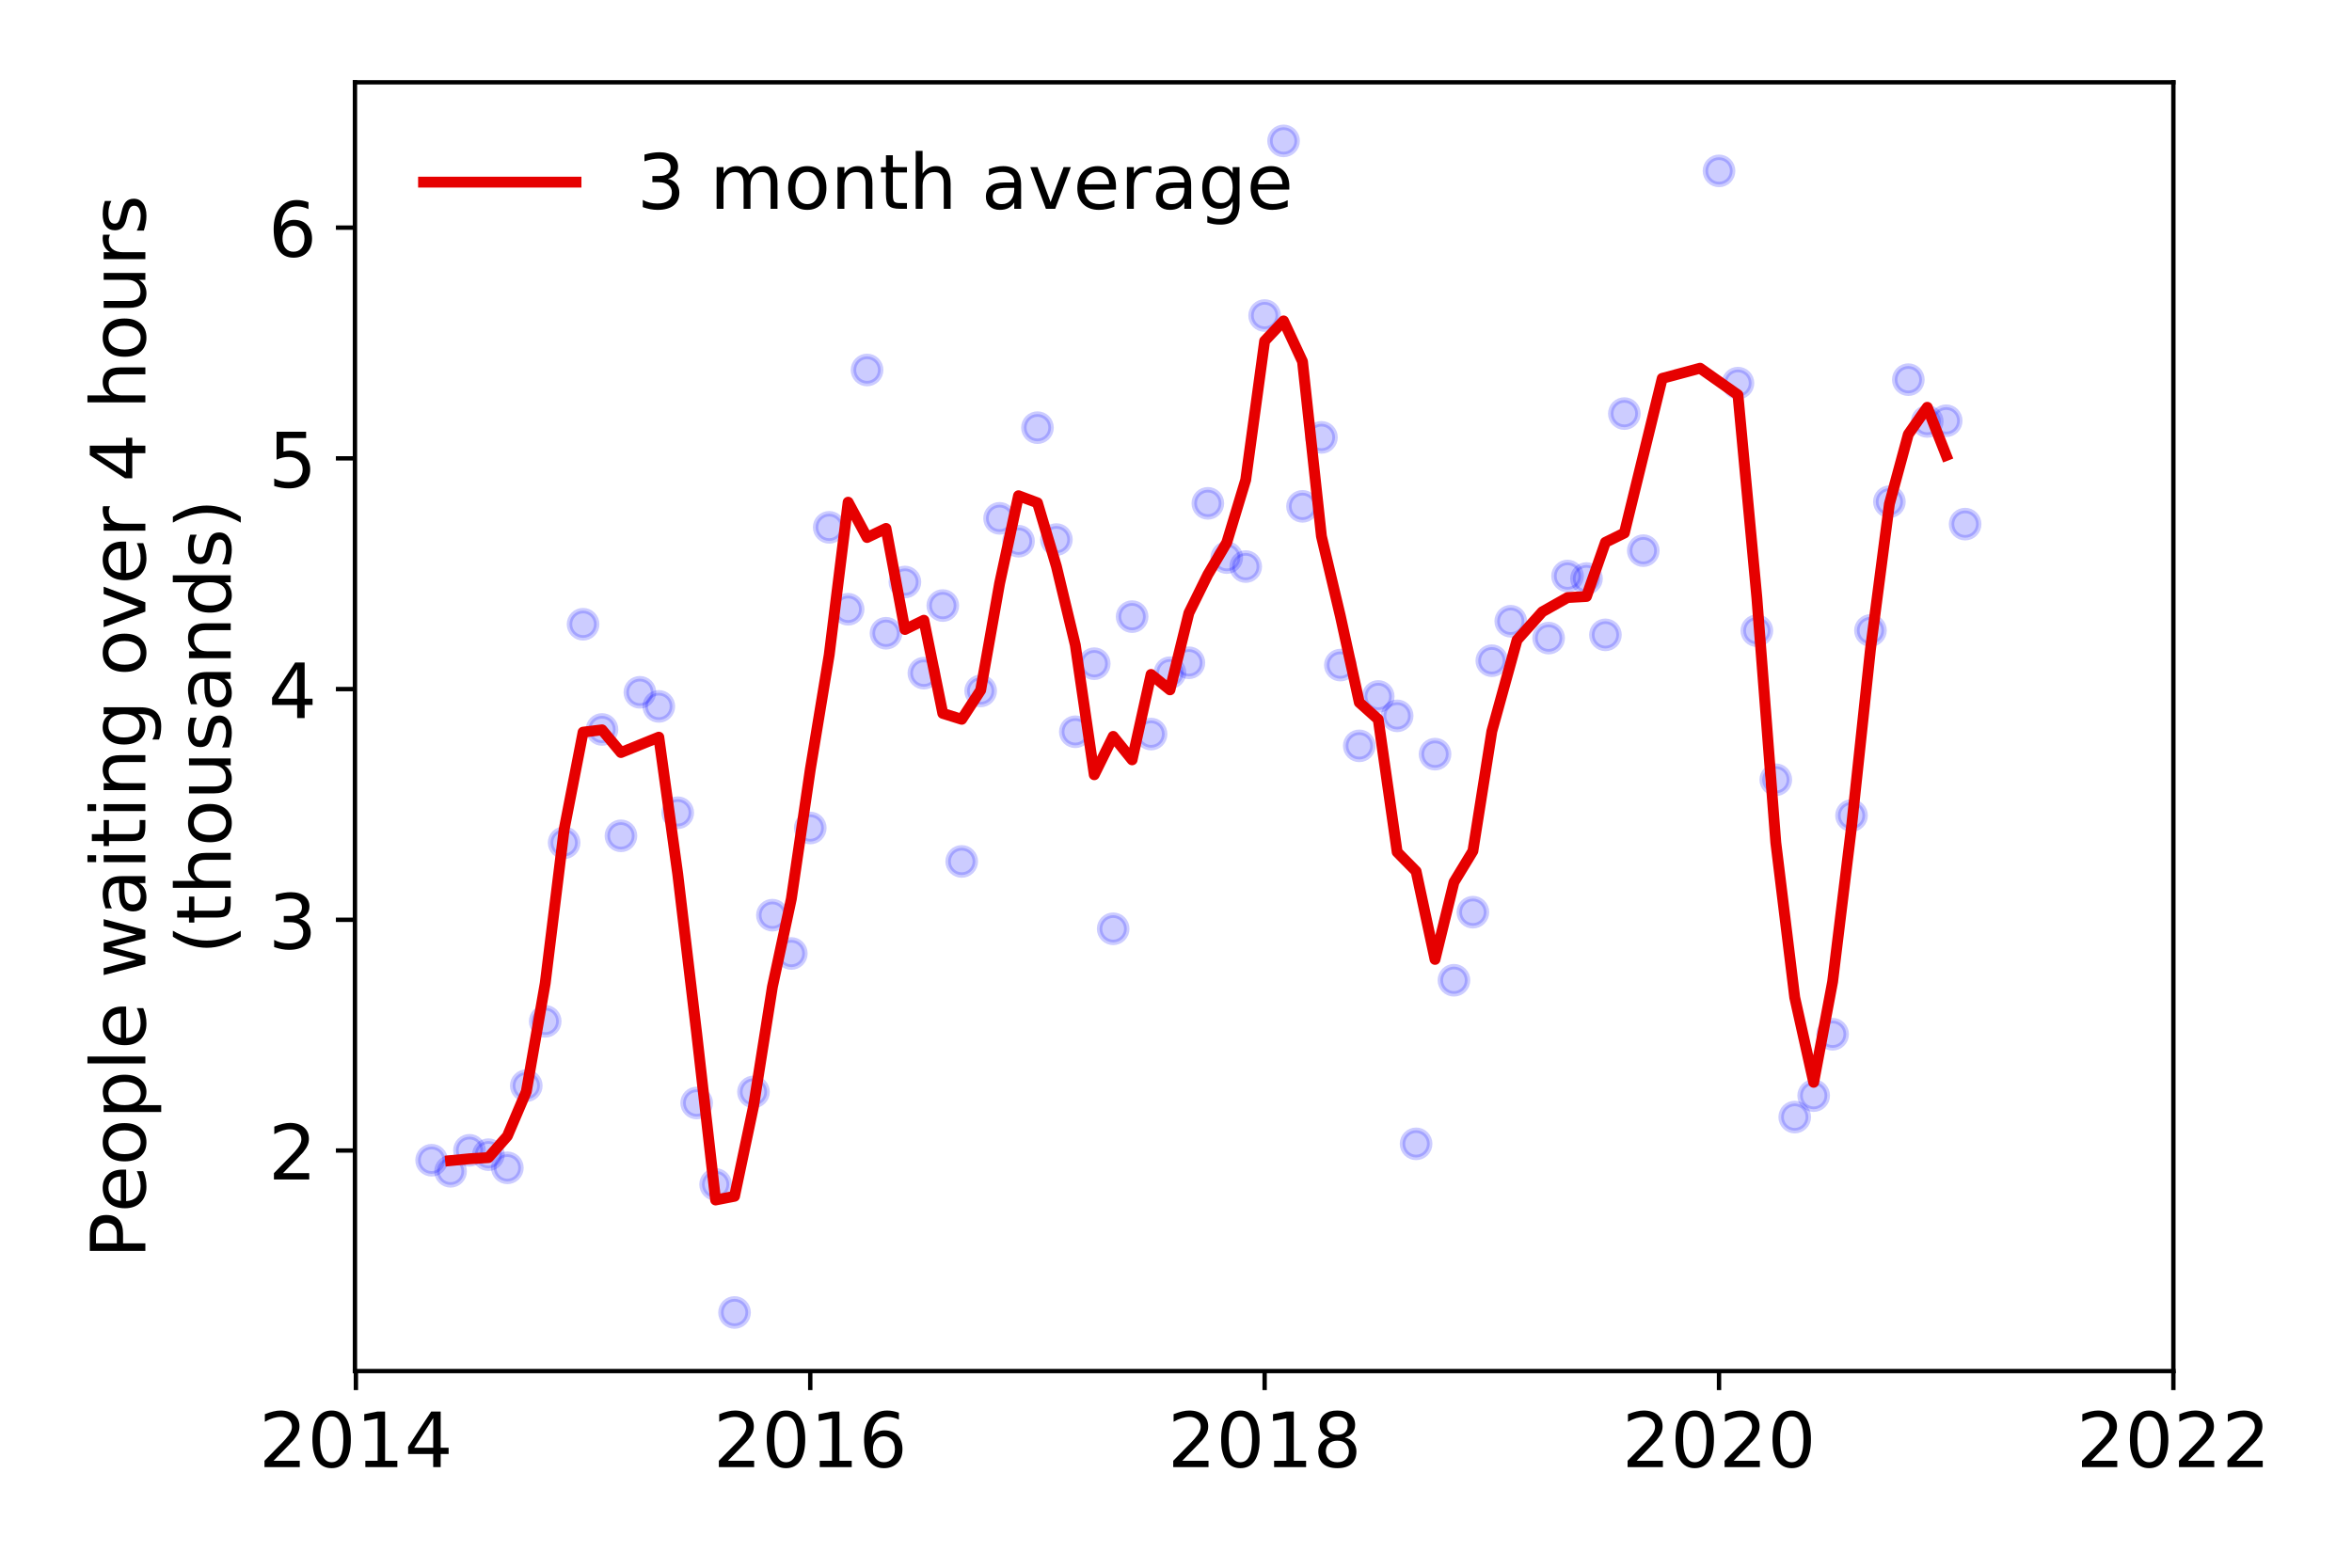 <?xml version="1.0" encoding="utf-8" standalone="no"?>
<!DOCTYPE svg PUBLIC "-//W3C//DTD SVG 1.1//EN"
  "http://www.w3.org/Graphics/SVG/1.1/DTD/svg11.dtd">
<!-- Created with matplotlib (https://matplotlib.org/) -->
<svg height="288pt" version="1.1" viewBox="0 0 432 288" width="432pt" xmlns="http://www.w3.org/2000/svg" xmlns:xlink="http://www.w3.org/1999/xlink">
 <defs>
  <style type="text/css">
*{stroke-linecap:butt;stroke-linejoin:round;}
  </style>
 </defs>
 <g id="figure_1">
  <g id="patch_1">
   <path d="M 0 288 
L 432 288 
L 432 0 
L 0 0 
z
" style="fill:#ffffff;"/>
  </g>
  <g id="axes_1">
   <g id="patch_2">
    <path d="M 65.195 251.88 
L 399.192 251.88 
L 399.192 15.12 
L 65.195 15.12 
z
" style="fill:#ffffff;"/>
   </g>
   <g id="matplotlib.axis_1">
    <g id="xtick_1">
     <g id="line2d_1">
      <defs>
       <path d="M 0 0 
L 0 3.5 
" id="me362d1a209" style="stroke:#000000;stroke-width:0.8;"/>
      </defs>
      <g>
       <use style="stroke:#000000;stroke-width:0.8;" x="65.369" xlink:href="#me362d1a209" y="251.88"/>
      </g>
     </g>
     <g id="text_1">
      <!-- 2014 -->
      <defs>
       <path d="M 19.188 8.297 
L 53.609 8.297 
L 53.609 0 
L 7.328 0 
L 7.328 8.297 
Q 12.938 14.109 22.625 23.891 
Q 32.328 33.688 34.812 36.531 
Q 39.547 41.844 41.422 45.531 
Q 43.312 49.219 43.312 52.781 
Q 43.312 58.594 39.234 62.25 
Q 35.156 65.922 28.609 65.922 
Q 23.969 65.922 18.812 64.312 
Q 13.672 62.703 7.812 59.422 
L 7.812 69.391 
Q 13.766 71.781 18.938 73 
Q 24.125 74.219 28.422 74.219 
Q 39.75 74.219 46.484 68.547 
Q 53.219 62.891 53.219 53.422 
Q 53.219 48.922 51.531 44.891 
Q 49.859 40.875 45.406 35.406 
Q 44.188 33.984 37.641 27.219 
Q 31.109 20.453 19.188 8.297 
z
" id="DejaVuSans-50"/>
       <path d="M 31.781 66.406 
Q 24.172 66.406 20.328 58.906 
Q 16.5 51.422 16.5 36.375 
Q 16.5 21.391 20.328 13.891 
Q 24.172 6.391 31.781 6.391 
Q 39.453 6.391 43.281 13.891 
Q 47.125 21.391 47.125 36.375 
Q 47.125 51.422 43.281 58.906 
Q 39.453 66.406 31.781 66.406 
z
M 31.781 74.219 
Q 44.047 74.219 50.516 64.516 
Q 56.984 54.828 56.984 36.375 
Q 56.984 17.969 50.516 8.266 
Q 44.047 -1.422 31.781 -1.422 
Q 19.531 -1.422 13.062 8.266 
Q 6.594 17.969 6.594 36.375 
Q 6.594 54.828 13.062 64.516 
Q 19.531 74.219 31.781 74.219 
z
" id="DejaVuSans-48"/>
       <path d="M 12.406 8.297 
L 28.516 8.297 
L 28.516 63.922 
L 10.984 60.406 
L 10.984 69.391 
L 28.422 72.906 
L 38.281 72.906 
L 38.281 8.297 
L 54.391 8.297 
L 54.391 0 
L 12.406 0 
z
" id="DejaVuSans-49"/>
       <path d="M 37.797 64.312 
L 12.891 25.391 
L 37.797 25.391 
z
M 35.203 72.906 
L 47.609 72.906 
L 47.609 25.391 
L 58.016 25.391 
L 58.016 17.188 
L 47.609 17.188 
L 47.609 0 
L 37.797 0 
L 37.797 17.188 
L 4.891 17.188 
L 4.891 26.703 
z
" id="DejaVuSans-52"/>
      </defs>
      <g transform="translate(47.554 269.518)scale(0.14 -0.14)">
       <use xlink:href="#DejaVuSans-50"/>
       <use x="63.623" xlink:href="#DejaVuSans-48"/>
       <use x="127.246" xlink:href="#DejaVuSans-49"/>
       <use x="190.869" xlink:href="#DejaVuSans-52"/>
      </g>
     </g>
    </g>
    <g id="xtick_2">
     <g id="line2d_2">
      <g>
       <use style="stroke:#000000;stroke-width:0.8;" x="148.825" xlink:href="#me362d1a209" y="251.88"/>
      </g>
     </g>
     <g id="text_2">
      <!-- 2016 -->
      <defs>
       <path d="M 33.016 40.375 
Q 26.375 40.375 22.484 35.828 
Q 18.609 31.297 18.609 23.391 
Q 18.609 15.531 22.484 10.953 
Q 26.375 6.391 33.016 6.391 
Q 39.656 6.391 43.531 10.953 
Q 47.406 15.531 47.406 23.391 
Q 47.406 31.297 43.531 35.828 
Q 39.656 40.375 33.016 40.375 
z
M 52.594 71.297 
L 52.594 62.312 
Q 48.875 64.062 45.094 64.984 
Q 41.312 65.922 37.594 65.922 
Q 27.828 65.922 22.672 59.328 
Q 17.531 52.734 16.797 39.406 
Q 19.672 43.656 24.016 45.922 
Q 28.375 48.188 33.594 48.188 
Q 44.578 48.188 50.953 41.516 
Q 57.328 34.859 57.328 23.391 
Q 57.328 12.156 50.688 5.359 
Q 44.047 -1.422 33.016 -1.422 
Q 20.359 -1.422 13.672 8.266 
Q 6.984 17.969 6.984 36.375 
Q 6.984 53.656 15.188 63.938 
Q 23.391 74.219 37.203 74.219 
Q 40.922 74.219 44.703 73.484 
Q 48.484 72.75 52.594 71.297 
z
" id="DejaVuSans-54"/>
      </defs>
      <g transform="translate(131.01 269.518)scale(0.14 -0.14)">
       <use xlink:href="#DejaVuSans-50"/>
       <use x="63.623" xlink:href="#DejaVuSans-48"/>
       <use x="127.246" xlink:href="#DejaVuSans-49"/>
       <use x="190.869" xlink:href="#DejaVuSans-54"/>
      </g>
     </g>
    </g>
    <g id="xtick_3">
     <g id="line2d_3">
      <g>
       <use style="stroke:#000000;stroke-width:0.8;" x="232.281" xlink:href="#me362d1a209" y="251.88"/>
      </g>
     </g>
     <g id="text_3">
      <!-- 2018 -->
      <defs>
       <path d="M 31.781 34.625 
Q 24.75 34.625 20.719 30.859 
Q 16.703 27.094 16.703 20.516 
Q 16.703 13.922 20.719 10.156 
Q 24.75 6.391 31.781 6.391 
Q 38.812 6.391 42.859 10.172 
Q 46.922 13.969 46.922 20.516 
Q 46.922 27.094 42.891 30.859 
Q 38.875 34.625 31.781 34.625 
z
M 21.922 38.812 
Q 15.578 40.375 12.031 44.719 
Q 8.5 49.078 8.5 55.328 
Q 8.5 64.062 14.719 69.141 
Q 20.953 74.219 31.781 74.219 
Q 42.672 74.219 48.875 69.141 
Q 55.078 64.062 55.078 55.328 
Q 55.078 49.078 51.531 44.719 
Q 48 40.375 41.703 38.812 
Q 48.828 37.156 52.797 32.312 
Q 56.781 27.484 56.781 20.516 
Q 56.781 9.906 50.312 4.234 
Q 43.844 -1.422 31.781 -1.422 
Q 19.734 -1.422 13.25 4.234 
Q 6.781 9.906 6.781 20.516 
Q 6.781 27.484 10.781 32.312 
Q 14.797 37.156 21.922 38.812 
z
M 18.312 54.391 
Q 18.312 48.734 21.844 45.562 
Q 25.391 42.391 31.781 42.391 
Q 38.141 42.391 41.719 45.562 
Q 45.312 48.734 45.312 54.391 
Q 45.312 60.062 41.719 63.234 
Q 38.141 66.406 31.781 66.406 
Q 25.391 66.406 21.844 63.234 
Q 18.312 60.062 18.312 54.391 
z
" id="DejaVuSans-56"/>
      </defs>
      <g transform="translate(214.466 269.518)scale(0.14 -0.14)">
       <use xlink:href="#DejaVuSans-50"/>
       <use x="63.623" xlink:href="#DejaVuSans-48"/>
       <use x="127.246" xlink:href="#DejaVuSans-49"/>
       <use x="190.869" xlink:href="#DejaVuSans-56"/>
      </g>
     </g>
    </g>
    <g id="xtick_4">
     <g id="line2d_4">
      <g>
       <use style="stroke:#000000;stroke-width:0.8;" x="315.737" xlink:href="#me362d1a209" y="251.88"/>
      </g>
     </g>
     <g id="text_4">
      <!-- 2020 -->
      <g transform="translate(297.922 269.518)scale(0.14 -0.14)">
       <use xlink:href="#DejaVuSans-50"/>
       <use x="63.623" xlink:href="#DejaVuSans-48"/>
       <use x="127.246" xlink:href="#DejaVuSans-50"/>
       <use x="190.869" xlink:href="#DejaVuSans-48"/>
      </g>
     </g>
    </g>
    <g id="xtick_5">
     <g id="line2d_5">
      <g>
       <use style="stroke:#000000;stroke-width:0.8;" x="399.192" xlink:href="#me362d1a209" y="251.88"/>
      </g>
     </g>
     <g id="text_5">
      <!-- 2022 -->
      <g transform="translate(381.377 269.518)scale(0.14 -0.14)">
       <use xlink:href="#DejaVuSans-50"/>
       <use x="63.623" xlink:href="#DejaVuSans-48"/>
       <use x="127.246" xlink:href="#DejaVuSans-50"/>
       <use x="190.869" xlink:href="#DejaVuSans-50"/>
      </g>
     </g>
    </g>
   </g>
   <g id="matplotlib.axis_2">
    <g id="ytick_1">
     <g id="line2d_6">
      <defs>
       <path d="M 0 0 
L -3.5 0 
" id="m21f69e8875" style="stroke:#000000;stroke-width:0.8;"/>
      </defs>
      <g>
       <use style="stroke:#000000;stroke-width:0.8;" x="65.195" xlink:href="#m21f69e8875" y="211.363"/>
      </g>
     </g>
     <g id="text_6">
      <!-- 2 -->
      <g transform="translate(49.288 216.682)scale(0.14 -0.14)">
       <use xlink:href="#DejaVuSans-50"/>
      </g>
     </g>
    </g>
    <g id="ytick_2">
     <g id="line2d_7">
      <g>
       <use style="stroke:#000000;stroke-width:0.8;" x="65.195" xlink:href="#m21f69e8875" y="168.977"/>
      </g>
     </g>
     <g id="text_7">
      <!-- 3 -->
      <defs>
       <path d="M 40.578 39.312 
Q 47.656 37.797 51.625 33 
Q 55.609 28.219 55.609 21.188 
Q 55.609 10.406 48.188 4.484 
Q 40.766 -1.422 27.094 -1.422 
Q 22.516 -1.422 17.656 -0.516 
Q 12.797 0.391 7.625 2.203 
L 7.625 11.719 
Q 11.719 9.328 16.594 8.109 
Q 21.484 6.891 26.812 6.891 
Q 36.078 6.891 40.938 10.547 
Q 45.797 14.203 45.797 21.188 
Q 45.797 27.641 41.281 31.266 
Q 36.766 34.906 28.719 34.906 
L 20.219 34.906 
L 20.219 43.016 
L 29.109 43.016 
Q 36.375 43.016 40.234 45.922 
Q 44.094 48.828 44.094 54.297 
Q 44.094 59.906 40.109 62.906 
Q 36.141 65.922 28.719 65.922 
Q 24.656 65.922 20.016 65.031 
Q 15.375 64.156 9.812 62.312 
L 9.812 71.094 
Q 15.438 72.656 20.344 73.438 
Q 25.25 74.219 29.594 74.219 
Q 40.828 74.219 47.359 69.109 
Q 53.906 64.016 53.906 55.328 
Q 53.906 49.266 50.438 45.094 
Q 46.969 40.922 40.578 39.312 
z
" id="DejaVuSans-51"/>
      </defs>
      <g transform="translate(49.288 174.296)scale(0.14 -0.14)">
       <use xlink:href="#DejaVuSans-51"/>
      </g>
     </g>
    </g>
    <g id="ytick_3">
     <g id="line2d_8">
      <g>
       <use style="stroke:#000000;stroke-width:0.8;" x="65.195" xlink:href="#m21f69e8875" y="126.591"/>
      </g>
     </g>
     <g id="text_8">
      <!-- 4 -->
      <g transform="translate(49.288 131.91)scale(0.14 -0.14)">
       <use xlink:href="#DejaVuSans-52"/>
      </g>
     </g>
    </g>
    <g id="ytick_4">
     <g id="line2d_9">
      <g>
       <use style="stroke:#000000;stroke-width:0.8;" x="65.195" xlink:href="#m21f69e8875" y="84.205"/>
      </g>
     </g>
     <g id="text_9">
      <!-- 5 -->
      <defs>
       <path d="M 10.797 72.906 
L 49.516 72.906 
L 49.516 64.594 
L 19.828 64.594 
L 19.828 46.734 
Q 21.969 47.469 24.109 47.828 
Q 26.266 48.188 28.422 48.188 
Q 40.625 48.188 47.75 41.5 
Q 54.891 34.812 54.891 23.391 
Q 54.891 11.625 47.562 5.094 
Q 40.234 -1.422 26.906 -1.422 
Q 22.312 -1.422 17.547 -0.641 
Q 12.797 0.141 7.719 1.703 
L 7.719 11.625 
Q 12.109 9.234 16.797 8.062 
Q 21.484 6.891 26.703 6.891 
Q 35.156 6.891 40.078 11.328 
Q 45.016 15.766 45.016 23.391 
Q 45.016 31 40.078 35.438 
Q 35.156 39.891 26.703 39.891 
Q 22.75 39.891 18.812 39.016 
Q 14.891 38.141 10.797 36.281 
z
" id="DejaVuSans-53"/>
      </defs>
      <g transform="translate(49.288 89.524)scale(0.14 -0.14)">
       <use xlink:href="#DejaVuSans-53"/>
      </g>
     </g>
    </g>
    <g id="ytick_5">
     <g id="line2d_10">
      <g>
       <use style="stroke:#000000;stroke-width:0.8;" x="65.195" xlink:href="#m21f69e8875" y="41.819"/>
      </g>
     </g>
     <g id="text_10">
      <!-- 6 -->
      <g transform="translate(49.288 47.138)scale(0.14 -0.14)">
       <use xlink:href="#DejaVuSans-54"/>
      </g>
     </g>
    </g>
    <g id="text_11">
     <!-- People waiting over 4 hours -->
     <defs>
      <path d="M 19.672 64.797 
L 19.672 37.406 
L 32.078 37.406 
Q 38.969 37.406 42.719 40.969 
Q 46.484 44.531 46.484 51.125 
Q 46.484 57.672 42.719 61.234 
Q 38.969 64.797 32.078 64.797 
z
M 9.812 72.906 
L 32.078 72.906 
Q 44.344 72.906 50.609 67.359 
Q 56.891 61.812 56.891 51.125 
Q 56.891 40.328 50.609 34.812 
Q 44.344 29.297 32.078 29.297 
L 19.672 29.297 
L 19.672 0 
L 9.812 0 
z
" id="DejaVuSans-80"/>
      <path d="M 56.203 29.594 
L 56.203 25.203 
L 14.891 25.203 
Q 15.484 15.922 20.484 11.062 
Q 25.484 6.203 34.422 6.203 
Q 39.594 6.203 44.453 7.469 
Q 49.312 8.734 54.109 11.281 
L 54.109 2.781 
Q 49.266 0.734 44.188 -0.344 
Q 39.109 -1.422 33.891 -1.422 
Q 20.797 -1.422 13.156 6.188 
Q 5.516 13.812 5.516 26.812 
Q 5.516 40.234 12.766 48.109 
Q 20.016 56 32.328 56 
Q 43.359 56 49.781 48.891 
Q 56.203 41.797 56.203 29.594 
z
M 47.219 32.234 
Q 47.125 39.594 43.094 43.984 
Q 39.062 48.391 32.422 48.391 
Q 24.906 48.391 20.391 44.141 
Q 15.875 39.891 15.188 32.172 
z
" id="DejaVuSans-101"/>
      <path d="M 30.609 48.391 
Q 23.391 48.391 19.188 42.75 
Q 14.984 37.109 14.984 27.297 
Q 14.984 17.484 19.156 11.844 
Q 23.344 6.203 30.609 6.203 
Q 37.797 6.203 41.984 11.859 
Q 46.188 17.531 46.188 27.297 
Q 46.188 37.016 41.984 42.703 
Q 37.797 48.391 30.609 48.391 
z
M 30.609 56 
Q 42.328 56 49.016 48.375 
Q 55.719 40.766 55.719 27.297 
Q 55.719 13.875 49.016 6.219 
Q 42.328 -1.422 30.609 -1.422 
Q 18.844 -1.422 12.172 6.219 
Q 5.516 13.875 5.516 27.297 
Q 5.516 40.766 12.172 48.375 
Q 18.844 56 30.609 56 
z
" id="DejaVuSans-111"/>
      <path d="M 18.109 8.203 
L 18.109 -20.797 
L 9.078 -20.797 
L 9.078 54.688 
L 18.109 54.688 
L 18.109 46.391 
Q 20.953 51.266 25.266 53.625 
Q 29.594 56 35.594 56 
Q 45.562 56 51.781 48.094 
Q 58.016 40.188 58.016 27.297 
Q 58.016 14.406 51.781 6.484 
Q 45.562 -1.422 35.594 -1.422 
Q 29.594 -1.422 25.266 0.953 
Q 20.953 3.328 18.109 8.203 
z
M 48.688 27.297 
Q 48.688 37.203 44.609 42.844 
Q 40.531 48.484 33.406 48.484 
Q 26.266 48.484 22.188 42.844 
Q 18.109 37.203 18.109 27.297 
Q 18.109 17.391 22.188 11.75 
Q 26.266 6.109 33.406 6.109 
Q 40.531 6.109 44.609 11.75 
Q 48.688 17.391 48.688 27.297 
z
" id="DejaVuSans-112"/>
      <path d="M 9.422 75.984 
L 18.406 75.984 
L 18.406 0 
L 9.422 0 
z
" id="DejaVuSans-108"/>
      <path id="DejaVuSans-32"/>
      <path d="M 4.203 54.688 
L 13.188 54.688 
L 24.422 12.016 
L 35.594 54.688 
L 46.188 54.688 
L 57.422 12.016 
L 68.609 54.688 
L 77.594 54.688 
L 63.281 0 
L 52.688 0 
L 40.922 44.828 
L 29.109 0 
L 18.5 0 
z
" id="DejaVuSans-119"/>
      <path d="M 34.281 27.484 
Q 23.391 27.484 19.188 25 
Q 14.984 22.516 14.984 16.5 
Q 14.984 11.719 18.141 8.906 
Q 21.297 6.109 26.703 6.109 
Q 34.188 6.109 38.703 11.406 
Q 43.219 16.703 43.219 25.484 
L 43.219 27.484 
z
M 52.203 31.203 
L 52.203 0 
L 43.219 0 
L 43.219 8.297 
Q 40.141 3.328 35.547 0.953 
Q 30.953 -1.422 24.312 -1.422 
Q 15.922 -1.422 10.953 3.297 
Q 6 8.016 6 15.922 
Q 6 25.141 12.172 29.828 
Q 18.359 34.516 30.609 34.516 
L 43.219 34.516 
L 43.219 35.406 
Q 43.219 41.609 39.141 45 
Q 35.062 48.391 27.688 48.391 
Q 23 48.391 18.547 47.266 
Q 14.109 46.141 10.016 43.891 
L 10.016 52.203 
Q 14.938 54.109 19.578 55.047 
Q 24.219 56 28.609 56 
Q 40.484 56 46.344 49.844 
Q 52.203 43.703 52.203 31.203 
z
" id="DejaVuSans-97"/>
      <path d="M 9.422 54.688 
L 18.406 54.688 
L 18.406 0 
L 9.422 0 
z
M 9.422 75.984 
L 18.406 75.984 
L 18.406 64.594 
L 9.422 64.594 
z
" id="DejaVuSans-105"/>
      <path d="M 18.312 70.219 
L 18.312 54.688 
L 36.812 54.688 
L 36.812 47.703 
L 18.312 47.703 
L 18.312 18.016 
Q 18.312 11.328 20.141 9.422 
Q 21.969 7.516 27.594 7.516 
L 36.812 7.516 
L 36.812 0 
L 27.594 0 
Q 17.188 0 13.234 3.875 
Q 9.281 7.766 9.281 18.016 
L 9.281 47.703 
L 2.688 47.703 
L 2.688 54.688 
L 9.281 54.688 
L 9.281 70.219 
z
" id="DejaVuSans-116"/>
      <path d="M 54.891 33.016 
L 54.891 0 
L 45.906 0 
L 45.906 32.719 
Q 45.906 40.484 42.875 44.328 
Q 39.844 48.188 33.797 48.188 
Q 26.516 48.188 22.312 43.547 
Q 18.109 38.922 18.109 30.906 
L 18.109 0 
L 9.078 0 
L 9.078 54.688 
L 18.109 54.688 
L 18.109 46.188 
Q 21.344 51.125 25.703 53.562 
Q 30.078 56 35.797 56 
Q 45.219 56 50.047 50.172 
Q 54.891 44.344 54.891 33.016 
z
" id="DejaVuSans-110"/>
      <path d="M 45.406 27.984 
Q 45.406 37.75 41.375 43.109 
Q 37.359 48.484 30.078 48.484 
Q 22.859 48.484 18.828 43.109 
Q 14.797 37.75 14.797 27.984 
Q 14.797 18.266 18.828 12.891 
Q 22.859 7.516 30.078 7.516 
Q 37.359 7.516 41.375 12.891 
Q 45.406 18.266 45.406 27.984 
z
M 54.391 6.781 
Q 54.391 -7.172 48.188 -13.984 
Q 42 -20.797 29.203 -20.797 
Q 24.469 -20.797 20.266 -20.094 
Q 16.062 -19.391 12.109 -17.922 
L 12.109 -9.188 
Q 16.062 -11.328 19.922 -12.344 
Q 23.781 -13.375 27.781 -13.375 
Q 36.625 -13.375 41.016 -8.766 
Q 45.406 -4.156 45.406 5.172 
L 45.406 9.625 
Q 42.625 4.781 38.281 2.391 
Q 33.938 0 27.875 0 
Q 17.828 0 11.672 7.656 
Q 5.516 15.328 5.516 27.984 
Q 5.516 40.672 11.672 48.328 
Q 17.828 56 27.875 56 
Q 33.938 56 38.281 53.609 
Q 42.625 51.219 45.406 46.391 
L 45.406 54.688 
L 54.391 54.688 
z
" id="DejaVuSans-103"/>
      <path d="M 2.984 54.688 
L 12.5 54.688 
L 29.594 8.797 
L 46.688 54.688 
L 56.203 54.688 
L 35.688 0 
L 23.484 0 
z
" id="DejaVuSans-118"/>
      <path d="M 41.109 46.297 
Q 39.594 47.172 37.812 47.578 
Q 36.031 48 33.891 48 
Q 26.266 48 22.188 43.047 
Q 18.109 38.094 18.109 28.812 
L 18.109 0 
L 9.078 0 
L 9.078 54.688 
L 18.109 54.688 
L 18.109 46.188 
Q 20.953 51.172 25.484 53.578 
Q 30.031 56 36.531 56 
Q 37.453 56 38.578 55.875 
Q 39.703 55.766 41.062 55.516 
z
" id="DejaVuSans-114"/>
      <path d="M 54.891 33.016 
L 54.891 0 
L 45.906 0 
L 45.906 32.719 
Q 45.906 40.484 42.875 44.328 
Q 39.844 48.188 33.797 48.188 
Q 26.516 48.188 22.312 43.547 
Q 18.109 38.922 18.109 30.906 
L 18.109 0 
L 9.078 0 
L 9.078 75.984 
L 18.109 75.984 
L 18.109 46.188 
Q 21.344 51.125 25.703 53.562 
Q 30.078 56 35.797 56 
Q 45.219 56 50.047 50.172 
Q 54.891 44.344 54.891 33.016 
z
" id="DejaVuSans-104"/>
      <path d="M 8.5 21.578 
L 8.5 54.688 
L 17.484 54.688 
L 17.484 21.922 
Q 17.484 14.156 20.5 10.266 
Q 23.531 6.391 29.594 6.391 
Q 36.859 6.391 41.078 11.031 
Q 45.312 15.672 45.312 23.688 
L 45.312 54.688 
L 54.297 54.688 
L 54.297 0 
L 45.312 0 
L 45.312 8.406 
Q 42.047 3.422 37.719 1 
Q 33.406 -1.422 27.688 -1.422 
Q 18.266 -1.422 13.375 4.438 
Q 8.5 10.297 8.5 21.578 
z
M 31.109 56 
z
" id="DejaVuSans-117"/>
      <path d="M 44.281 53.078 
L 44.281 44.578 
Q 40.484 46.531 36.375 47.5 
Q 32.281 48.484 27.875 48.484 
Q 21.188 48.484 17.844 46.438 
Q 14.5 44.391 14.5 40.281 
Q 14.5 37.156 16.891 35.375 
Q 19.281 33.594 26.516 31.984 
L 29.594 31.297 
Q 39.156 29.25 43.188 25.516 
Q 47.219 21.781 47.219 15.094 
Q 47.219 7.469 41.188 3.016 
Q 35.156 -1.422 24.609 -1.422 
Q 20.219 -1.422 15.453 -0.562 
Q 10.688 0.297 5.422 2 
L 5.422 11.281 
Q 10.406 8.688 15.234 7.391 
Q 20.062 6.109 24.812 6.109 
Q 31.156 6.109 34.562 8.281 
Q 37.984 10.453 37.984 14.406 
Q 37.984 18.062 35.516 20.016 
Q 33.062 21.969 24.703 23.781 
L 21.578 24.516 
Q 13.234 26.266 9.516 29.906 
Q 5.812 33.547 5.812 39.891 
Q 5.812 47.609 11.281 51.797 
Q 16.75 56 26.812 56 
Q 31.781 56 36.172 55.266 
Q 40.578 54.547 44.281 53.078 
z
" id="DejaVuSans-115"/>
     </defs>
     <g transform="translate(26.699 231.175)rotate(-90)scale(0.14 -0.14)">
      <use xlink:href="#DejaVuSans-80"/>
      <use x="60.256" xlink:href="#DejaVuSans-101"/>
      <use x="121.779" xlink:href="#DejaVuSans-111"/>
      <use x="182.961" xlink:href="#DejaVuSans-112"/>
      <use x="246.438" xlink:href="#DejaVuSans-108"/>
      <use x="274.221" xlink:href="#DejaVuSans-101"/>
      <use x="335.744" xlink:href="#DejaVuSans-32"/>
      <use x="367.531" xlink:href="#DejaVuSans-119"/>
      <use x="449.318" xlink:href="#DejaVuSans-97"/>
      <use x="510.598" xlink:href="#DejaVuSans-105"/>
      <use x="538.381" xlink:href="#DejaVuSans-116"/>
      <use x="577.59" xlink:href="#DejaVuSans-105"/>
      <use x="605.373" xlink:href="#DejaVuSans-110"/>
      <use x="668.752" xlink:href="#DejaVuSans-103"/>
      <use x="732.229" xlink:href="#DejaVuSans-32"/>
      <use x="764.016" xlink:href="#DejaVuSans-111"/>
      <use x="825.197" xlink:href="#DejaVuSans-118"/>
      <use x="884.377" xlink:href="#DejaVuSans-101"/>
      <use x="945.9" xlink:href="#DejaVuSans-114"/>
      <use x="987.014" xlink:href="#DejaVuSans-32"/>
      <use x="1018.801" xlink:href="#DejaVuSans-52"/>
      <use x="1082.424" xlink:href="#DejaVuSans-32"/>
      <use x="1114.211" xlink:href="#DejaVuSans-104"/>
      <use x="1177.59" xlink:href="#DejaVuSans-111"/>
      <use x="1238.771" xlink:href="#DejaVuSans-117"/>
      <use x="1302.15" xlink:href="#DejaVuSans-114"/>
      <use x="1343.264" xlink:href="#DejaVuSans-115"/>
     </g>
     <!-- (thousands) -->
     <defs>
      <path d="M 31 75.875 
Q 24.469 64.656 21.281 53.656 
Q 18.109 42.672 18.109 31.391 
Q 18.109 20.125 21.312 9.062 
Q 24.516 -2 31 -13.188 
L 23.188 -13.188 
Q 15.875 -1.703 12.234 9.375 
Q 8.594 20.453 8.594 31.391 
Q 8.594 42.281 12.203 53.312 
Q 15.828 64.359 23.188 75.875 
z
" id="DejaVuSans-40"/>
      <path d="M 45.406 46.391 
L 45.406 75.984 
L 54.391 75.984 
L 54.391 0 
L 45.406 0 
L 45.406 8.203 
Q 42.578 3.328 38.25 0.953 
Q 33.938 -1.422 27.875 -1.422 
Q 17.969 -1.422 11.734 6.484 
Q 5.516 14.406 5.516 27.297 
Q 5.516 40.188 11.734 48.094 
Q 17.969 56 27.875 56 
Q 33.938 56 38.25 53.625 
Q 42.578 51.266 45.406 46.391 
z
M 14.797 27.297 
Q 14.797 17.391 18.875 11.75 
Q 22.953 6.109 30.078 6.109 
Q 37.203 6.109 41.297 11.75 
Q 45.406 17.391 45.406 27.297 
Q 45.406 37.203 41.297 42.844 
Q 37.203 48.484 30.078 48.484 
Q 22.953 48.484 18.875 42.844 
Q 14.797 37.203 14.797 27.297 
z
" id="DejaVuSans-100"/>
      <path d="M 8.016 75.875 
L 15.828 75.875 
Q 23.141 64.359 26.781 53.312 
Q 30.422 42.281 30.422 31.391 
Q 30.422 20.453 26.781 9.375 
Q 23.141 -1.703 15.828 -13.188 
L 8.016 -13.188 
Q 14.5 -2 17.703 9.062 
Q 20.906 20.125 20.906 31.391 
Q 20.906 42.672 17.703 53.656 
Q 14.5 64.656 8.016 75.875 
z
" id="DejaVuSans-41"/>
     </defs>
     <g transform="translate(42.376 175.325)rotate(-90)scale(0.14 -0.14)">
      <use xlink:href="#DejaVuSans-40"/>
      <use x="39.014" xlink:href="#DejaVuSans-116"/>
      <use x="78.223" xlink:href="#DejaVuSans-104"/>
      <use x="141.602" xlink:href="#DejaVuSans-111"/>
      <use x="202.783" xlink:href="#DejaVuSans-117"/>
      <use x="266.162" xlink:href="#DejaVuSans-115"/>
      <use x="318.262" xlink:href="#DejaVuSans-97"/>
      <use x="379.541" xlink:href="#DejaVuSans-110"/>
      <use x="442.92" xlink:href="#DejaVuSans-100"/>
      <use x="506.396" xlink:href="#DejaVuSans-115"/>
      <use x="558.496" xlink:href="#DejaVuSans-41"/>
     </g>
    </g>
   </g>
   <g id="line2d_11">
    <defs>
     <path d="M 0 2.5 
C 0.663 2.5 1.299 2.237 1.768 1.768 
C 2.237 1.299 2.5 0.663 2.5 0 
C 2.5 -0.663 2.237 -1.299 1.768 -1.768 
C 1.299 -2.237 0.663 -2.5 0 -2.5 
C -0.663 -2.5 -1.299 -2.237 -1.768 -1.768 
C -2.237 -1.299 -2.5 -0.663 -2.5 0 
C -2.5 0.663 -2.237 1.299 -1.768 1.768 
C -1.299 2.237 -0.663 2.5 0 2.5 
z
" id="mc0cd1a4119" style="stroke:#0000ff;stroke-opacity:0.2;"/>
    </defs>
    <g clip-path="url(#pf9c66b4305)">
     <use style="fill:#0000ff;fill-opacity:0.2;stroke:#0000ff;stroke-opacity:0.2;" x="360.942" xlink:href="#mc0cd1a4119" y="96.285"/>
     <use style="fill:#0000ff;fill-opacity:0.2;stroke:#0000ff;stroke-opacity:0.2;" x="357.465" xlink:href="#mc0cd1a4119" y="77.296"/>
     <use style="fill:#0000ff;fill-opacity:0.2;stroke:#0000ff;stroke-opacity:0.2;" x="353.987" xlink:href="#mc0cd1a4119" y="77.423"/>
     <use style="fill:#0000ff;fill-opacity:0.2;stroke:#0000ff;stroke-opacity:0.2;" x="350.51" xlink:href="#mc0cd1a4119" y="69.751"/>
     <use style="fill:#0000ff;fill-opacity:0.2;stroke:#0000ff;stroke-opacity:0.2;" x="347.033" xlink:href="#mc0cd1a4119" y="92.174"/>
     <use style="fill:#0000ff;fill-opacity:0.2;stroke:#0000ff;stroke-opacity:0.2;" x="343.555" xlink:href="#mc0cd1a4119" y="115.825"/>
     <use style="fill:#0000ff;fill-opacity:0.2;stroke:#0000ff;stroke-opacity:0.2;" x="340.078" xlink:href="#mc0cd1a4119" y="149.819"/>
     <use style="fill:#0000ff;fill-opacity:0.2;stroke:#0000ff;stroke-opacity:0.2;" x="336.601" xlink:href="#mc0cd1a4119" y="190.001"/>
     <use style="fill:#0000ff;fill-opacity:0.2;stroke:#0000ff;stroke-opacity:0.2;" x="333.123" xlink:href="#mc0cd1a4119" y="201.275"/>
     <use style="fill:#0000ff;fill-opacity:0.2;stroke:#0000ff;stroke-opacity:0.2;" x="329.646" xlink:href="#mc0cd1a4119" y="205.217"/>
     <use style="fill:#0000ff;fill-opacity:0.2;stroke:#0000ff;stroke-opacity:0.2;" x="326.169" xlink:href="#mc0cd1a4119" y="143.249"/>
     <use style="fill:#0000ff;fill-opacity:0.2;stroke:#0000ff;stroke-opacity:0.2;" x="322.691" xlink:href="#mc0cd1a4119" y="115.867"/>
     <use style="fill:#0000ff;fill-opacity:0.2;stroke:#0000ff;stroke-opacity:0.2;" x="319.214" xlink:href="#mc0cd1a4119" y="70.387"/>
     <use style="fill:#0000ff;fill-opacity:0.2;stroke:#0000ff;stroke-opacity:0.2;" x="315.737" xlink:href="#mc0cd1a4119" y="31.392"/>
     <use style="fill:#0000ff;fill-opacity:0.2;stroke:#0000ff;stroke-opacity:0.2;" x="301.827" xlink:href="#mc0cd1a4119" y="101.159"/>
     <use style="fill:#0000ff;fill-opacity:0.2;stroke:#0000ff;stroke-opacity:0.2;" x="298.35" xlink:href="#mc0cd1a4119" y="75.982"/>
     <use style="fill:#0000ff;fill-opacity:0.2;stroke:#0000ff;stroke-opacity:0.2;" x="294.873" xlink:href="#mc0cd1a4119" y="116.63"/>
     <use style="fill:#0000ff;fill-opacity:0.2;stroke:#0000ff;stroke-opacity:0.2;" x="291.395" xlink:href="#mc0cd1a4119" y="106.288"/>
     <use style="fill:#0000ff;fill-opacity:0.2;stroke:#0000ff;stroke-opacity:0.2;" x="287.918" xlink:href="#mc0cd1a4119" y="105.822"/>
     <use style="fill:#0000ff;fill-opacity:0.2;stroke:#0000ff;stroke-opacity:0.2;" x="284.441" xlink:href="#mc0cd1a4119" y="117.224"/>
     <use style="fill:#0000ff;fill-opacity:0.2;stroke:#0000ff;stroke-opacity:0.2;" x="277.486" xlink:href="#mc0cd1a4119" y="114.13"/>
     <use style="fill:#0000ff;fill-opacity:0.2;stroke:#0000ff;stroke-opacity:0.2;" x="274.009" xlink:href="#mc0cd1a4119" y="121.378"/>
     <use style="fill:#0000ff;fill-opacity:0.2;stroke:#0000ff;stroke-opacity:0.2;" x="270.531" xlink:href="#mc0cd1a4119" y="167.578"/>
     <use style="fill:#0000ff;fill-opacity:0.2;stroke:#0000ff;stroke-opacity:0.2;" x="267.054" xlink:href="#mc0cd1a4119" y="180.082"/>
     <use style="fill:#0000ff;fill-opacity:0.2;stroke:#0000ff;stroke-opacity:0.2;" x="263.577" xlink:href="#mc0cd1a4119" y="138.544"/>
     <use style="fill:#0000ff;fill-opacity:0.2;stroke:#0000ff;stroke-opacity:0.2;" x="260.099" xlink:href="#mc0cd1a4119" y="210.134"/>
     <use style="fill:#0000ff;fill-opacity:0.2;stroke:#0000ff;stroke-opacity:0.2;" x="256.622" xlink:href="#mc0cd1a4119" y="131.508"/>
     <use style="fill:#0000ff;fill-opacity:0.2;stroke:#0000ff;stroke-opacity:0.2;" x="253.145" xlink:href="#mc0cd1a4119" y="127.947"/>
     <use style="fill:#0000ff;fill-opacity:0.2;stroke:#0000ff;stroke-opacity:0.2;" x="249.667" xlink:href="#mc0cd1a4119" y="137.018"/>
     <use style="fill:#0000ff;fill-opacity:0.2;stroke:#0000ff;stroke-opacity:0.2;" x="246.19" xlink:href="#mc0cd1a4119" y="122.183"/>
     <use style="fill:#0000ff;fill-opacity:0.2;stroke:#0000ff;stroke-opacity:0.2;" x="242.713" xlink:href="#mc0cd1a4119" y="80.348"/>
     <use style="fill:#0000ff;fill-opacity:0.2;stroke:#0000ff;stroke-opacity:0.2;" x="239.235" xlink:href="#mc0cd1a4119" y="93.021"/>
     <use style="fill:#0000ff;fill-opacity:0.2;stroke:#0000ff;stroke-opacity:0.2;" x="235.758" xlink:href="#mc0cd1a4119" y="25.882"/>
     <use style="fill:#0000ff;fill-opacity:0.2;stroke:#0000ff;stroke-opacity:0.2;" x="232.281" xlink:href="#mc0cd1a4119" y="57.968"/>
     <use style="fill:#0000ff;fill-opacity:0.2;stroke:#0000ff;stroke-opacity:0.2;" x="228.803" xlink:href="#mc0cd1a4119" y="104.084"/>
     <use style="fill:#0000ff;fill-opacity:0.2;stroke:#0000ff;stroke-opacity:0.2;" x="225.326" xlink:href="#mc0cd1a4119" y="102.431"/>
     <use style="fill:#0000ff;fill-opacity:0.2;stroke:#0000ff;stroke-opacity:0.2;" x="221.849" xlink:href="#mc0cd1a4119" y="92.47"/>
     <use style="fill:#0000ff;fill-opacity:0.2;stroke:#0000ff;stroke-opacity:0.2;" x="218.371" xlink:href="#mc0cd1a4119" y="121.759"/>
     <use style="fill:#0000ff;fill-opacity:0.2;stroke:#0000ff;stroke-opacity:0.2;" x="214.894" xlink:href="#mc0cd1a4119" y="123.582"/>
     <use style="fill:#0000ff;fill-opacity:0.2;stroke:#0000ff;stroke-opacity:0.2;" x="211.417" xlink:href="#mc0cd1a4119" y="134.856"/>
     <use style="fill:#0000ff;fill-opacity:0.2;stroke:#0000ff;stroke-opacity:0.2;" x="207.939" xlink:href="#mc0cd1a4119" y="113.282"/>
     <use style="fill:#0000ff;fill-opacity:0.2;stroke:#0000ff;stroke-opacity:0.2;" x="204.462" xlink:href="#mc0cd1a4119" y="170.63"/>
     <use style="fill:#0000ff;fill-opacity:0.2;stroke:#0000ff;stroke-opacity:0.2;" x="200.985" xlink:href="#mc0cd1a4119" y="121.929"/>
     <use style="fill:#0000ff;fill-opacity:0.2;stroke:#0000ff;stroke-opacity:0.2;" x="197.507" xlink:href="#mc0cd1a4119" y="134.432"/>
     <use style="fill:#0000ff;fill-opacity:0.2;stroke:#0000ff;stroke-opacity:0.2;" x="194.03" xlink:href="#mc0cd1a4119" y="99.125"/>
     <use style="fill:#0000ff;fill-opacity:0.2;stroke:#0000ff;stroke-opacity:0.2;" x="190.553" xlink:href="#mc0cd1a4119" y="78.568"/>
     <use style="fill:#0000ff;fill-opacity:0.2;stroke:#0000ff;stroke-opacity:0.2;" x="187.075" xlink:href="#mc0cd1a4119" y="99.422"/>
     <use style="fill:#0000ff;fill-opacity:0.2;stroke:#0000ff;stroke-opacity:0.2;" x="183.598" xlink:href="#mc0cd1a4119" y="95.225"/>
     <use style="fill:#0000ff;fill-opacity:0.2;stroke:#0000ff;stroke-opacity:0.2;" x="180.121" xlink:href="#mc0cd1a4119" y="126.93"/>
     <use style="fill:#0000ff;fill-opacity:0.2;stroke:#0000ff;stroke-opacity:0.2;" x="176.643" xlink:href="#mc0cd1a4119" y="158.253"/>
     <use style="fill:#0000ff;fill-opacity:0.2;stroke:#0000ff;stroke-opacity:0.2;" x="173.166" xlink:href="#mc0cd1a4119" y="111.247"/>
     <use style="fill:#0000ff;fill-opacity:0.2;stroke:#0000ff;stroke-opacity:0.2;" x="169.689" xlink:href="#mc0cd1a4119" y="123.666"/>
     <use style="fill:#0000ff;fill-opacity:0.2;stroke:#0000ff;stroke-opacity:0.2;" x="166.211" xlink:href="#mc0cd1a4119" y="106.924"/>
     <use style="fill:#0000ff;fill-opacity:0.2;stroke:#0000ff;stroke-opacity:0.2;" x="162.734" xlink:href="#mc0cd1a4119" y="116.334"/>
     <use style="fill:#0000ff;fill-opacity:0.2;stroke:#0000ff;stroke-opacity:0.2;" x="159.257" xlink:href="#mc0cd1a4119" y="67.971"/>
     <use style="fill:#0000ff;fill-opacity:0.2;stroke:#0000ff;stroke-opacity:0.2;" x="155.779" xlink:href="#mc0cd1a4119" y="111.925"/>
     <use style="fill:#0000ff;fill-opacity:0.2;stroke:#0000ff;stroke-opacity:0.2;" x="152.302" xlink:href="#mc0cd1a4119" y="96.878"/>
     <use style="fill:#0000ff;fill-opacity:0.2;stroke:#0000ff;stroke-opacity:0.2;" x="148.825" xlink:href="#mc0cd1a4119" y="152.107"/>
     <use style="fill:#0000ff;fill-opacity:0.2;stroke:#0000ff;stroke-opacity:0.2;" x="145.347" xlink:href="#mc0cd1a4119" y="175.165"/>
     <use style="fill:#0000ff;fill-opacity:0.2;stroke:#0000ff;stroke-opacity:0.2;" x="141.87" xlink:href="#mc0cd1a4119" y="168.129"/>
     <use style="fill:#0000ff;fill-opacity:0.2;stroke:#0000ff;stroke-opacity:0.2;" x="138.393" xlink:href="#mc0cd1a4119" y="200.597"/>
     <use style="fill:#0000ff;fill-opacity:0.2;stroke:#0000ff;stroke-opacity:0.2;" x="134.915" xlink:href="#mc0cd1a4119" y="241.118"/>
     <use style="fill:#0000ff;fill-opacity:0.2;stroke:#0000ff;stroke-opacity:0.2;" x="131.438" xlink:href="#mc0cd1a4119" y="217.594"/>
     <use style="fill:#0000ff;fill-opacity:0.2;stroke:#0000ff;stroke-opacity:0.2;" x="127.961" xlink:href="#mc0cd1a4119" y="202.632"/>
     <use style="fill:#0000ff;fill-opacity:0.2;stroke:#0000ff;stroke-opacity:0.2;" x="124.483" xlink:href="#mc0cd1a4119" y="149.31"/>
     <use style="fill:#0000ff;fill-opacity:0.2;stroke:#0000ff;stroke-opacity:0.2;" x="121.006" xlink:href="#mc0cd1a4119" y="129.77"/>
     <use style="fill:#0000ff;fill-opacity:0.2;stroke:#0000ff;stroke-opacity:0.2;" x="117.529" xlink:href="#mc0cd1a4119" y="127.184"/>
     <use style="fill:#0000ff;fill-opacity:0.2;stroke:#0000ff;stroke-opacity:0.2;" x="114.051" xlink:href="#mc0cd1a4119" y="153.549"/>
     <use style="fill:#0000ff;fill-opacity:0.2;stroke:#0000ff;stroke-opacity:0.2;" x="110.574" xlink:href="#mc0cd1a4119" y="134.009"/>
     <use style="fill:#0000ff;fill-opacity:0.2;stroke:#0000ff;stroke-opacity:0.2;" x="107.097" xlink:href="#mc0cd1a4119" y="114.681"/>
     <use style="fill:#0000ff;fill-opacity:0.2;stroke:#0000ff;stroke-opacity:0.2;" x="103.619" xlink:href="#mc0cd1a4119" y="154.82"/>
     <use style="fill:#0000ff;fill-opacity:0.2;stroke:#0000ff;stroke-opacity:0.2;" x="100.142" xlink:href="#mc0cd1a4119" y="187.627"/>
     <use style="fill:#0000ff;fill-opacity:0.2;stroke:#0000ff;stroke-opacity:0.2;" x="96.665" xlink:href="#mc0cd1a4119" y="199.453"/>
     <use style="fill:#0000ff;fill-opacity:0.2;stroke:#0000ff;stroke-opacity:0.2;" x="93.188" xlink:href="#mc0cd1a4119" y="214.542"/>
     <use style="fill:#0000ff;fill-opacity:0.2;stroke:#0000ff;stroke-opacity:0.2;" x="89.71" xlink:href="#mc0cd1a4119" y="212.126"/>
     <use style="fill:#0000ff;fill-opacity:0.2;stroke:#0000ff;stroke-opacity:0.2;" x="86.233" xlink:href="#mc0cd1a4119" y="211.321"/>
     <use style="fill:#0000ff;fill-opacity:0.2;stroke:#0000ff;stroke-opacity:0.2;" x="82.756" xlink:href="#mc0cd1a4119" y="215.178"/>
     <use style="fill:#0000ff;fill-opacity:0.2;stroke:#0000ff;stroke-opacity:0.2;" x="79.278" xlink:href="#mc0cd1a4119" y="213.143"/>
    </g>
   </g>
   <g id="line2d_12">
    <path clip-path="url(#pf9c66b4305)" d="M 357.465 83.668 
L 353.987 74.824 
L 350.51 79.783 
L 347.033 92.583 
L 343.555 119.272 
L 340.078 151.881 
L 336.601 180.365 
L 333.123 198.831 
L 329.646 183.247 
L 326.169 154.778 
L 322.691 109.834 
L 319.214 72.549 
L 312.259 67.646 
L 305.305 69.511 
L 298.35 97.924 
L 294.873 99.634 
L 291.395 109.58 
L 287.918 109.778 
L 283.282 112.392 
L 278.645 117.577 
L 274.009 134.362 
L 270.531 156.346 
L 267.054 162.068 
L 263.577 176.253 
L 260.099 160.062 
L 256.622 156.53 
L 253.145 132.158 
L 249.667 129.049 
L 246.19 113.183 
L 242.713 98.517 
L 239.235 66.417 
L 235.758 58.957 
L 232.281 62.645 
L 228.803 88.161 
L 225.326 99.662 
L 221.849 105.553 
L 218.371 112.604 
L 214.894 126.732 
L 211.417 123.907 
L 207.939 139.589 
L 204.462 135.28 
L 200.985 142.33 
L 197.507 118.495 
L 194.03 104.042 
L 190.553 92.371 
L 187.075 91.072 
L 183.598 107.192 
L 180.121 126.803 
L 176.643 132.144 
L 173.166 131.056 
L 169.689 113.946 
L 166.211 115.641 
L 162.734 97.076 
L 159.257 98.743 
L 155.779 92.258 
L 152.302 120.304 
L 148.825 141.384 
L 145.347 165.134 
L 141.87 181.297 
L 138.393 203.282 
L 134.915 219.77 
L 131.438 220.448 
L 127.961 189.845 
L 124.483 160.571 
L 121.006 135.422 
L 117.529 136.834 
L 114.051 138.247 
L 110.574 134.079 
L 107.097 134.503 
L 103.619 152.376 
L 100.142 180.633 
L 96.665 200.541 
L 93.188 208.707 
L 89.71 212.663 
L 86.233 212.875 
L 82.756 213.214 
" style="fill:none;stroke:#e60000;stroke-linecap:square;stroke-width:2;"/>
   </g>
   <g id="patch_3">
    <path d="M 65.195 251.88 
L 65.195 15.12 
" style="fill:none;stroke:#000000;stroke-linecap:square;stroke-linejoin:miter;stroke-width:0.8;"/>
   </g>
   <g id="patch_4">
    <path d="M 399.192 251.88 
L 399.192 15.12 
" style="fill:none;stroke:#000000;stroke-linecap:square;stroke-linejoin:miter;stroke-width:0.8;"/>
   </g>
   <g id="patch_5">
    <path d="M 65.195 251.88 
L 399.192 251.88 
" style="fill:none;stroke:#000000;stroke-linecap:square;stroke-linejoin:miter;stroke-width:0.8;"/>
   </g>
   <g id="patch_6">
    <path d="M 65.195 15.12 
L 399.192 15.12 
" style="fill:none;stroke:#000000;stroke-linecap:square;stroke-linejoin:miter;stroke-width:0.8;"/>
   </g>
   <g id="legend_1">
    <g id="line2d_13">
     <path d="M 77.795 33.458 
L 105.795 33.458 
" style="fill:none;stroke:#e60000;stroke-linecap:square;stroke-width:2;"/>
    </g>
    <g id="line2d_14"/>
    <g id="text_12">
     <!-- 3 month average -->
     <defs>
      <path d="M 52 44.188 
Q 55.375 50.25 60.062 53.125 
Q 64.75 56 71.094 56 
Q 79.641 56 84.281 50.016 
Q 88.922 44.047 88.922 33.016 
L 88.922 0 
L 79.891 0 
L 79.891 32.719 
Q 79.891 40.578 77.094 44.375 
Q 74.312 48.188 68.609 48.188 
Q 61.625 48.188 57.562 43.547 
Q 53.516 38.922 53.516 30.906 
L 53.516 0 
L 44.484 0 
L 44.484 32.719 
Q 44.484 40.625 41.703 44.406 
Q 38.922 48.188 33.109 48.188 
Q 26.219 48.188 22.156 43.531 
Q 18.109 38.875 18.109 30.906 
L 18.109 0 
L 9.078 0 
L 9.078 54.688 
L 18.109 54.688 
L 18.109 46.188 
Q 21.188 51.219 25.484 53.609 
Q 29.781 56 35.688 56 
Q 41.656 56 45.828 52.969 
Q 50 49.953 52 44.188 
z
" id="DejaVuSans-109"/>
     </defs>
     <g transform="translate(116.995 38.358)scale(0.14 -0.14)">
      <use xlink:href="#DejaVuSans-51"/>
      <use x="63.623" xlink:href="#DejaVuSans-32"/>
      <use x="95.41" xlink:href="#DejaVuSans-109"/>
      <use x="192.822" xlink:href="#DejaVuSans-111"/>
      <use x="254.004" xlink:href="#DejaVuSans-110"/>
      <use x="317.383" xlink:href="#DejaVuSans-116"/>
      <use x="356.592" xlink:href="#DejaVuSans-104"/>
      <use x="419.971" xlink:href="#DejaVuSans-32"/>
      <use x="451.758" xlink:href="#DejaVuSans-97"/>
      <use x="513.037" xlink:href="#DejaVuSans-118"/>
      <use x="572.217" xlink:href="#DejaVuSans-101"/>
      <use x="633.74" xlink:href="#DejaVuSans-114"/>
      <use x="674.854" xlink:href="#DejaVuSans-97"/>
      <use x="736.133" xlink:href="#DejaVuSans-103"/>
      <use x="799.609" xlink:href="#DejaVuSans-101"/>
     </g>
    </g>
   </g>
  </g>
 </g>
 <defs>
  <clipPath id="pf9c66b4305">
   <rect height="236.76" width="333.998" x="65.195" y="15.12"/>
  </clipPath>
 </defs>
</svg>
